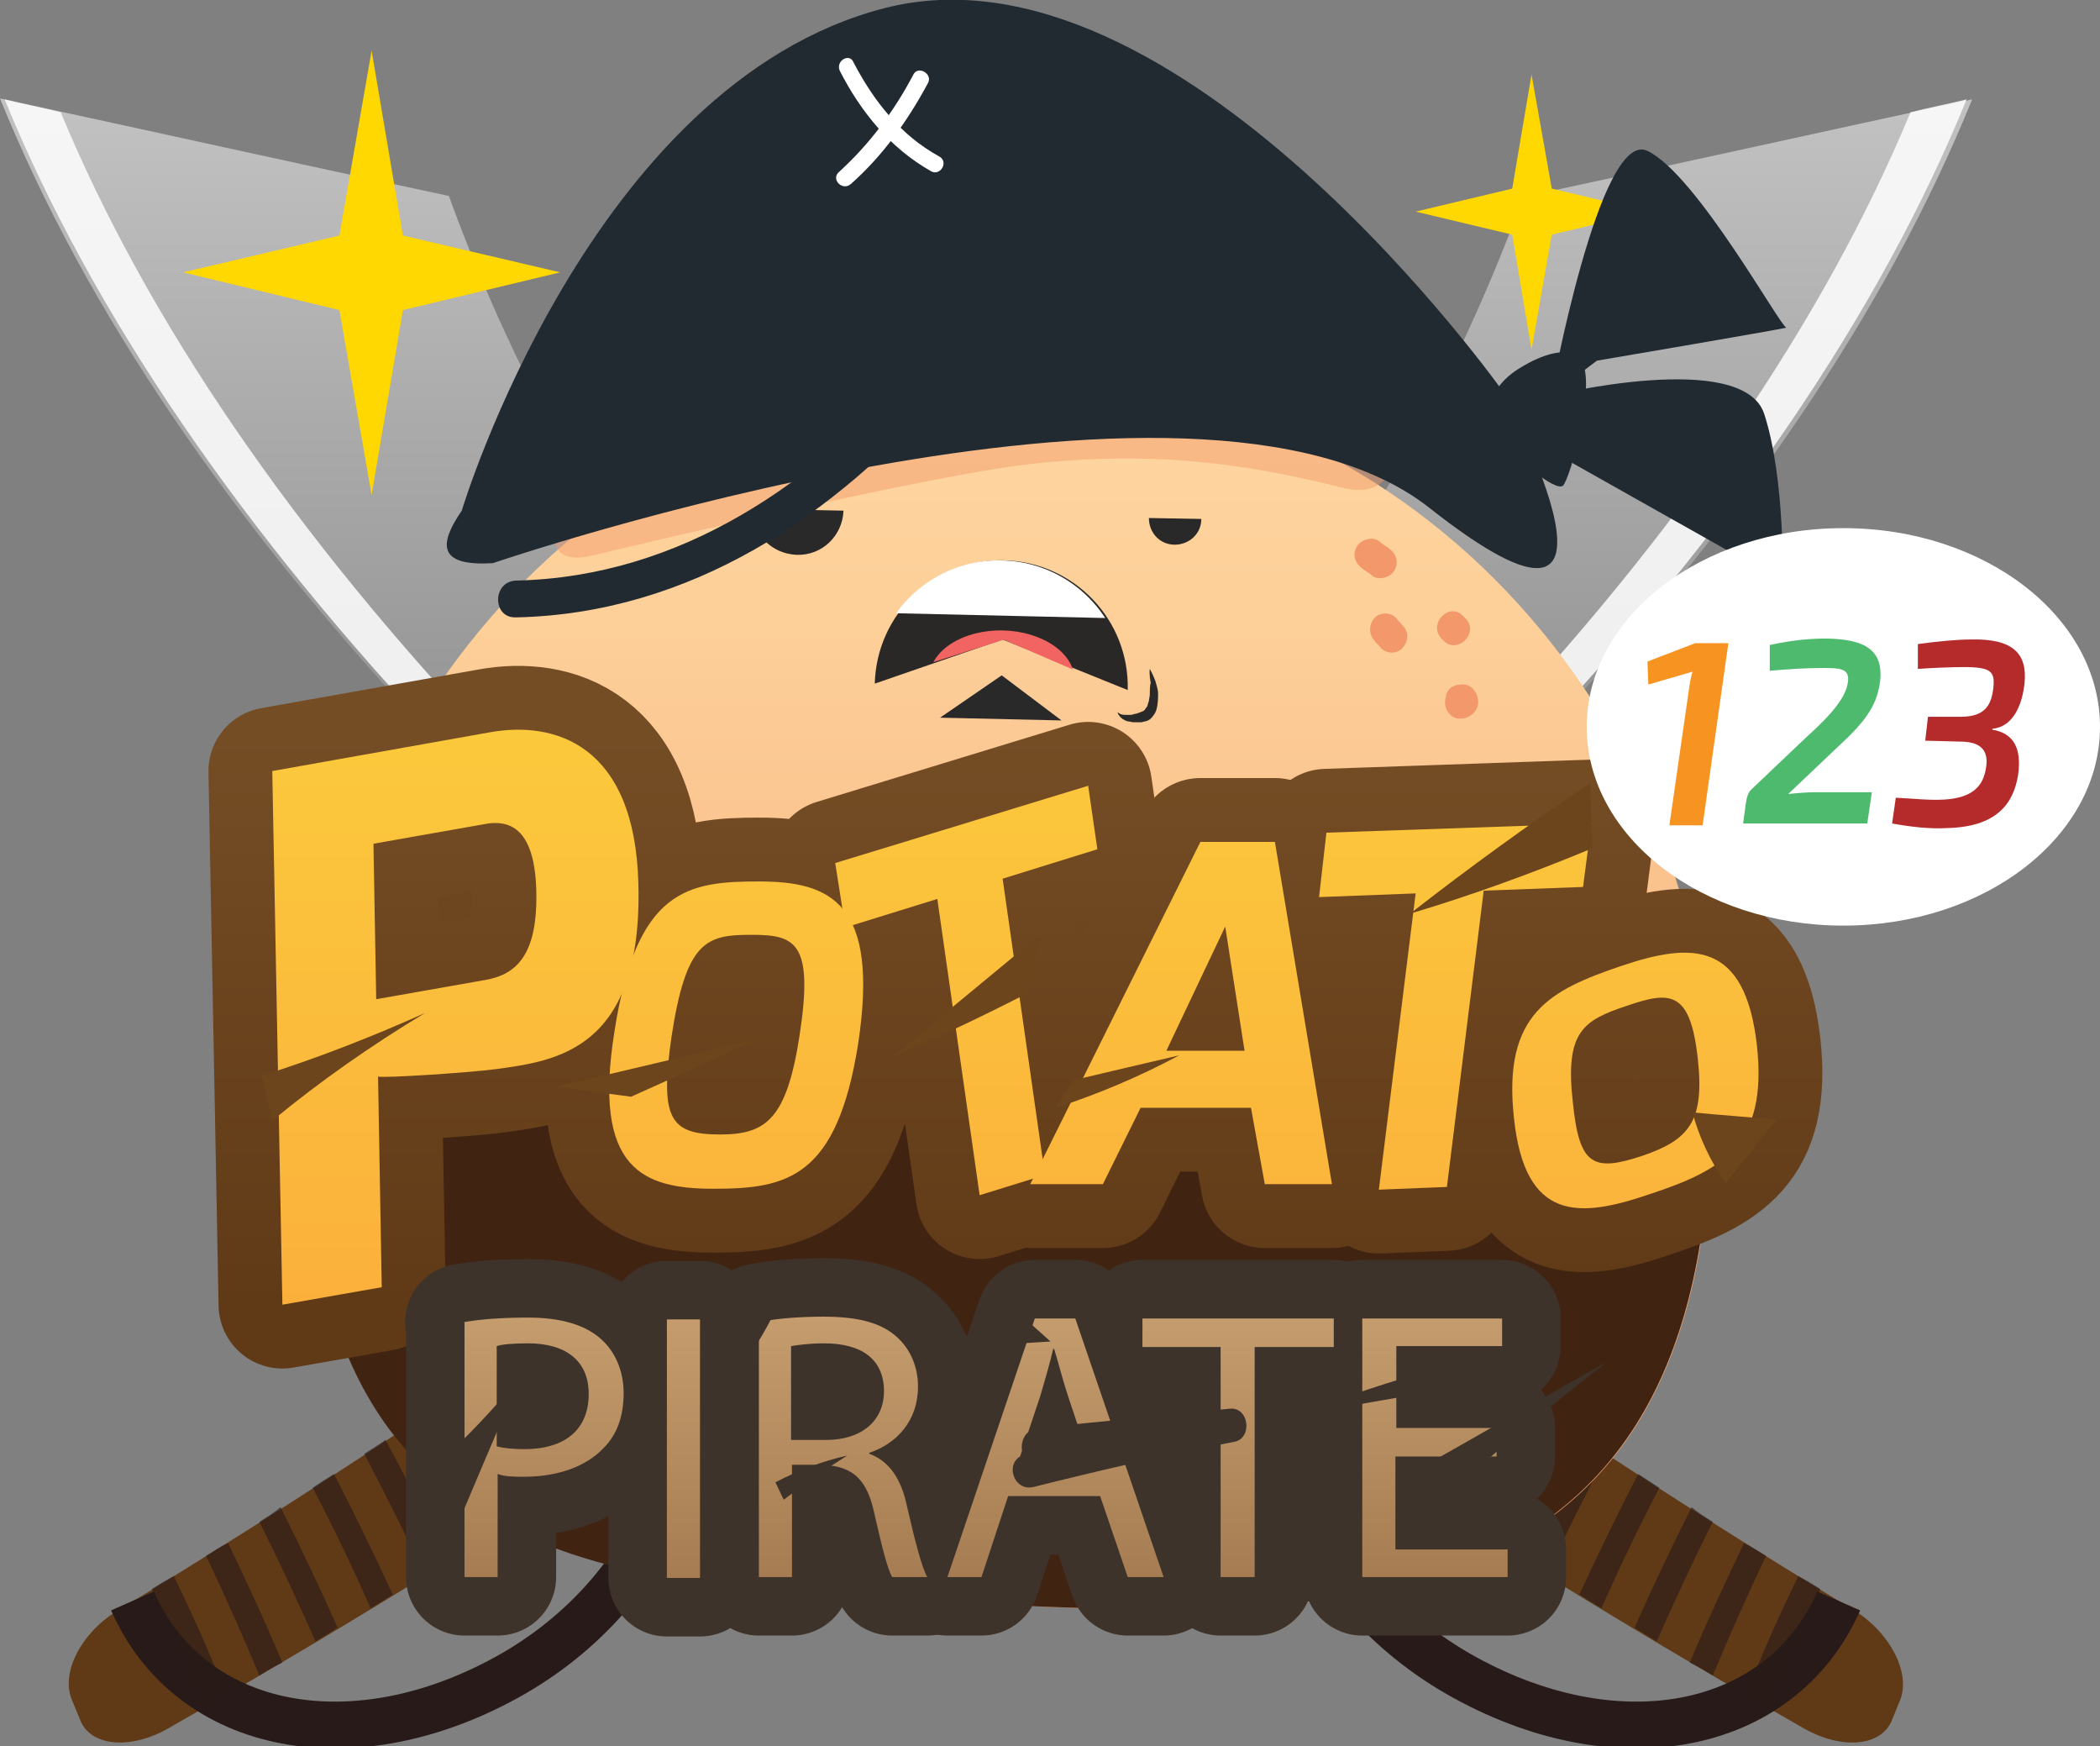 <?xml version="1.0" encoding="utf-8"?>
<!-- Generator: Adobe Illustrator 19.0.0, SVG Export Plug-In . SVG Version: 6.00 Build 0)  -->
<svg version="1.1" id="Layer_1" xmlns="http://www.w3.org/2000/svg" xmlns:xlink="http://www.w3.org/1999/xlink" x="0px" y="0px"
	 viewBox="0 0 228.3 189.8" enable-background="new 0 0 228.3 189.8" xml:space="preserve">
<rect x="0" y="0" width="228.3" height="189.8" fill="#808080" stroke="none"/>
<g id="XMLID_2117_">
	<g id="XMLID_2158_">
		<g id="XMLID_3561_">
			<g id="XMLID_3631_">
				<g id="XMLID_262_">
					<g id="XMLID_267_">
						<path id="XMLID_277_" fill="#603A17" d="M206.6,184.7c-0.3,0.7-0.6,1.5-0.9,2.2c-1.1,2.9-5.4,3.3-9.5,1
							c-21.4-12.2-41.6-24.8-60.5-37.7c-3.6-2.5-5.1-6.9-3.2-10c0.5-0.8,0.9-1.5,1.4-2.3c1.9-3.1,6.3-3.5,9.8-1.1
							c18.1,13,37.4,25.8,58,38.3C205.5,177.5,207.7,181.8,206.6,184.7z"/>
						<path id="XMLID_276_" fill="none" stroke="#281A18" stroke-width="5.08" stroke-miterlimit="10" d="M199.9,174
							c-6.3,14.3-24.3,17.7-41.4,7.9c-17-9.8-24.1-29.9-14.5-44.9"/>
						<path id="XMLID_275_" opacity="0.62" fill="#281A18" d="M158.1,146.8c-2.6,4.5-5,8.9-7.3,13.3c-0.8-0.5-1.5-1-2.3-1.5
							c2.3-4.4,4.8-8.9,7.4-13.4C156.6,145.8,157.3,146.3,158.1,146.8z"/>
						<path id="XMLID_274_" opacity="0.62" fill="#281A18" d="M163.5,150.6c-2.5,4.5-4.9,8.9-7.1,13.3c-0.8-0.5-1.5-1-2.3-1.5
							c2.2-4.4,4.6-8.8,7.2-13.3C162.1,149.6,162.8,150.1,163.5,150.6z"/>
						<path id="XMLID_273_" opacity="0.62" fill="#281A18" d="M169.1,154.3c-2.4,4.4-4.7,8.9-6.8,13.2c-0.8-0.5-1.6-1-2.3-1.5
							c2.2-4.4,4.5-8.8,6.9-13.3C167.6,153.3,168.3,153.8,169.1,154.3z"/>
						<path id="XMLID_272_" opacity="0.62" fill="#281A18" d="M174.7,158c-2.3,4.4-4.5,8.8-6.6,13.2c-0.8-0.5-1.6-1-2.4-1.5
							c2.1-4.4,4.3-8.8,6.7-13.2C173.2,157,174,157.5,174.7,158z"/>
						<path id="XMLID_271_" opacity="0.62" fill="#281A18" d="M180.4,161.7c-2.3,4.4-4.4,8.8-6.3,13.1c-0.8-0.5-1.6-1-2.4-1.5
							c2-4.3,4.1-8.7,6.4-13.1C178.9,160.7,179.6,161.2,180.4,161.7z"/>
						<path id="XMLID_270_" opacity="0.62" fill="#281A18" d="M186.2,165.4c-2.2,4.4-4.2,8.7-6.1,13c-0.8-0.5-1.6-1-2.4-1.5
							c1.9-4.3,4-8.7,6.2-13.1C184.6,164.4,185.4,164.9,186.2,165.4z"/>
						<path id="XMLID_269_" opacity="0.62" fill="#281A18" d="M192,169.1c-2.1,4.4-4,8.7-5.8,13c-0.8-0.5-1.6-1-2.5-1.4
							c1.8-4.3,3.8-8.6,5.9-13C190.4,168.1,191.2,168.6,192,169.1z"/>
						<path id="XMLID_268_" opacity="0.62" fill="#281A18" d="M197.9,172.7c-2,4.3-3.9,8.7-5.6,12.9c-0.8-0.5-1.7-1-2.5-1.4
							c1.7-4.3,3.6-8.6,5.7-12.9C196.3,171.7,197.1,172.2,197.9,172.7z"/>
					</g>
					<g id="XMLID_264_">
						<linearGradient id="XMLID_112_" gradientUnits="userSpaceOnUse" x1="71.983" y1="148.234" x2="71.983" y2="10.685">
							<stop  offset="0" style="stop-color:#676767"/>
							<stop  offset="1" style="stop-color:#C3C2C2"/>
						</linearGradient>
						<path id="XMLID_266_" fill="url(#XMLID_112_)" d="M144,137.1c-4.6,3.7-9,7.5-13.4,11.2C64,104.9,18.5,56.4,0,10.7
							c16.2,3.5,32.4,7.1,48.8,10.6C65.5,67.4,103.2,112.1,144,137.1z"/>
						<path id="XMLID_265_" opacity="0.85" fill="#FFFFFF" d="M136.5,148.4c-0.8,0.7-1.7,1.4-2.5,2.2C65.9,106.6,19.5,57.2,0.5,10.8
							c2,0.5,4.1,0.9,6.1,1.4C25.4,57.5,70.6,105.6,136.5,148.4z"/>
					</g>
					<path id="XMLID_263_" fill="#281A18" d="M157.2,131.3c-9.6,14.8-17.6,29.4-24,43.5c-5-3-9.9-6.1-14.8-9.2
						c7.1-14.3,15.8-29,26-43.9C148.6,125,152.8,128.2,157.2,131.3z"/>
				</g>
			</g>
			<g id="XMLID_3562_">
				<g id="XMLID_245_">
					<g id="XMLID_250_">
						<path id="XMLID_260_" fill="#603A17" d="M7.8,184.7c0.3,0.7,0.6,1.5,0.9,2.2c1.1,2.9,5.4,3.3,9.5,1
							c21.4-12.2,41.6-24.8,60.5-37.7c3.6-2.5,5.1-6.9,3.2-10c-0.5-0.8-0.9-1.5-1.4-2.3c-1.9-3.1-6.3-3.5-9.8-1.1
							c-18.1,13-37.4,25.8-58,38.3C8.8,177.5,6.6,181.8,7.8,184.7z"/>
						<path id="XMLID_259_" fill="none" stroke="#281A18" stroke-width="5.08" stroke-miterlimit="10" d="M14.4,174
							c6.3,14.3,24.3,17.7,41.4,7.9c17-9.8,24.1-29.9,14.5-44.9"/>
						<path id="XMLID_258_" opacity="0.62" fill="#281A18" d="M56.3,146.8c2.6,4.5,5,8.9,7.3,13.3c0.8-0.5,1.5-1,2.3-1.5
							c-2.3-4.4-4.8-8.9-7.4-13.4C57.8,145.8,57,146.3,56.3,146.8z"/>
						<path id="XMLID_257_" opacity="0.62" fill="#281A18" d="M50.8,150.6c2.5,4.5,4.9,8.9,7.1,13.3c0.8-0.5,1.5-1,2.3-1.5
							c-2.2-4.4-4.6-8.8-7.2-13.3C52.3,149.6,51.6,150.1,50.8,150.6z"/>
						<path id="XMLID_256_" opacity="0.62" fill="#281A18" d="M45.3,154.3c2.4,4.4,4.7,8.9,6.8,13.2c0.8-0.5,1.6-1,2.3-1.5
							c-2.2-4.4-4.5-8.8-6.9-13.3C46.8,153.3,46,153.8,45.3,154.3z"/>
						<path id="XMLID_255_" opacity="0.62" fill="#281A18" d="M39.6,158c2.3,4.4,4.5,8.8,6.6,13.2c0.8-0.5,1.6-1,2.4-1.5
							c-2.1-4.4-4.3-8.8-6.7-13.2C41.2,157,40.4,157.5,39.6,158z"/>
						<path id="XMLID_254_" opacity="0.62" fill="#281A18" d="M34,161.7c2.3,4.4,4.4,8.8,6.3,13.1c0.8-0.5,1.6-1,2.4-1.5
							c-2-4.3-4.1-8.7-6.4-13.1C35.5,160.7,34.7,161.2,34,161.7z"/>
						<path id="XMLID_253_" opacity="0.62" fill="#281A18" d="M28.2,165.4c2.2,4.4,4.2,8.7,6.1,13c0.8-0.5,1.6-1,2.4-1.5
							c-1.9-4.3-4-8.7-6.2-13.1C29.8,164.4,29,164.9,28.2,165.4z"/>
						<path id="XMLID_252_" opacity="0.62" fill="#281A18" d="M22.4,169.1c2.1,4.4,4,8.7,5.8,13c0.8-0.5,1.6-1,2.5-1.4
							c-1.8-4.3-3.8-8.6-5.9-13C23.9,168.1,23.2,168.6,22.4,169.1z"/>
						<path id="XMLID_251_" opacity="0.62" fill="#281A18" d="M16.5,172.7c2,4.3,3.9,8.7,5.6,12.9c0.8-0.5,1.7-1,2.5-1.4
							c-1.7-4.3-3.6-8.6-5.7-12.9C18.1,171.7,17.3,172.2,16.5,172.7z"/>
					</g>
					<g id="XMLID_247_">
						<linearGradient id="XMLID_113_" gradientUnits="userSpaceOnUse" x1="142.376" y1="148.234" x2="142.376" y2="10.685">
							<stop  offset="0" style="stop-color:#676767"/>
							<stop  offset="1" style="stop-color:#C3C2C2"/>
						</linearGradient>
						<path id="XMLID_249_" fill="url(#XMLID_113_)" d="M70.4,137.1c4.6,3.7,9,7.5,13.4,11.2c66.6-43.3,112.1-91.8,130.6-137.5
							c-16.2,3.5-32.4,7.1-48.8,10.6C148.9,67.4,111.2,112.1,70.4,137.1z"/>
						<path id="XMLID_248_" opacity="0.85" fill="#FFFFFF" d="M77.9,148.4c0.8,0.7,1.7,1.4,2.5,2.2c68.1-44,114.5-93.4,133.4-139.8
							c-2,0.5-4.1,0.9-6.1,1.4C188.9,57.5,143.7,105.6,77.9,148.4z"/>
					</g>
					<path id="XMLID_246_" fill="#281A18" d="M57.2,131.3c9.6,14.8,17.6,29.4,24,43.5c5-3,9.9-6.1,14.8-9.2
						c-7.1-14.3-15.8-29-26-43.9C65.8,125,61.5,128.2,57.2,131.3z"/>
				</g>
			</g>
		</g>
		<g id="XMLID_3534_">
			<polygon id="XMLID_3560_" fill="#FED800" points="40.4,5.5 43.8,25.6 60.9,29.6 43.8,33.7 40.4,53.8 36.9,33.7 19.9,29.6 
				36.9,25.6 			"/>
			<polygon id="XMLID_3555_" fill="#FED800" points="166.5,8.1 168.7,20.5 179.2,23 168.7,25.5 166.5,38 164.4,25.5 153.9,23 
				164.4,20.5 			"/>
		</g>
		<g id="XMLID_3184_">
			<linearGradient id="XMLID_114_" gradientUnits="userSpaceOnUse" x1="109.704" y1="174.902" x2="109.704" y2="40.875">
				<stop  offset="0" style="stop-color:#F2986B"/>
				<stop  offset="3.732866e-002" style="stop-color:#F29B6D"/>
				<stop  offset="0.461" style="stop-color:#F8BB87"/>
				<stop  offset="0.797" style="stop-color:#FDCF99"/>
				<stop  offset="1" style="stop-color:#FFD6A0"/>
			</linearGradient>
			<path id="XMLID_3533_" fill="url(#XMLID_114_)" d="M33.5,119c1-44.1,36-79.1,78.1-78.1c42.1,1,75.4,37.5,74.4,81.6
				c-1.3,55.1-41.3,53.6-80,51.8C68.5,172.5,32.2,172.3,33.5,119z"/>
			<g id="XMLID_3526_">
				<g id="XMLID_99_">
					<path id="XMLID_103_" fill="#F2986B" d="M148.1,61.8c0.4,0.3,0.8,0.5,1.1,0.8c0.7,0.5,1.9,0.2,2.4-0.6c0.5-0.9,0.2-1.8-0.6-2.4
						c-0.4-0.3-0.8-0.5-1.1-0.8c-0.7-0.5-1.9-0.2-2.4,0.6C147,60.3,147.3,61.2,148.1,61.8L148.1,61.8z"/>
				</g>
			</g>
			<g id="XMLID_3519_">
				<g id="XMLID_93_">
					<path id="XMLID_97_" fill="#F2986B" d="M156.7,69.4c0.1,0.1,0.2,0.2,0.2,0.2c1.5,1.6,4-0.8,2.4-2.4c-0.1-0.1-0.2-0.2-0.2-0.2
						C157.6,65.3,155.2,67.8,156.7,69.4c0.1,0.1,0.2,0.2,0.2,0.2c1.5,1.6,4-0.8,2.4-2.4c-0.1-0.1-0.2-0.2-0.2-0.2
						C157.6,65.3,155.2,67.8,156.7,69.4L156.7,69.4z"/>
				</g>
			</g>
			<g id="XMLID_3283_">
				<g id="XMLID_68_">
					<path id="XMLID_91_" fill="#F2986B" d="M149.4,69.6c0.2,0.3,0.5,0.5,0.7,0.8c0.6,0.7,1.8,0.7,2.4,0c0.6-0.7,0.7-1.7,0-2.4
						c-0.2-0.3-0.5-0.5-0.7-0.8c-0.6-0.7-1.8-0.7-2.4,0C148.8,67.9,148.8,68.9,149.4,69.6L149.4,69.6z"/>
				</g>
			</g>
			<g id="XMLID_3237_">
				<g id="XMLID_62_">
					<path id="XMLID_66_" fill="#F2986B" d="M158.4,77.9C158.5,77.9,158.5,77.9,158.4,77.9c-0.2-0.1-0.4-0.3-0.7-0.4c0,0,0,0,0,0
						c-0.1-0.3-0.3-0.5-0.4-0.8c0-0.2,0-0.5,0-0.7c0.1-0.3,0.3-0.5,0.4-0.8c0,0,0,0,0,0c0.4-0.2,0.8-0.3,1.2-0.5c0,0,0,0-0.1,0
						c-0.9,0-1.8,0.8-1.7,1.7c0,0.9,0.8,1.8,1.7,1.7c1,0,1.9-0.8,1.9-1.8c0-0.8-0.5-1.7-1.4-1.9c-0.9-0.1-1.9,0.2-2.1,1.2
						C157.1,76.6,157.5,77.8,158.4,77.9L158.4,77.9z"/>
				</g>
			</g>
			<g id="XMLID_3185_">
				<path id="XMLID_3236_" fill="#292929" d="M91.7,55.5c-0.1,2.7-2.3,4.9-5.1,4.8c-2.7-0.1-4.9-2.3-4.9-5L91.7,55.5z"/>
				<path id="XMLID_3235_" fill="#292929" d="M130.6,56.4c0,1.6-1.3,2.8-2.9,2.8c-1.6,0-2.8-1.3-2.8-2.9L130.6,56.4z"/>
				<g id="XMLID_3217_">
					<defs>
						<path id="XMLID_3218_" d="M95.1,74.3c0.2-7.6,6.5-13.6,14.1-13.4c7.6,0.2,13.6,6.5,13.4,14.1L109,69.5L95.1,74.3z"/>
					</defs>
					<use xlink:href="#XMLID_3218_"  overflow="visible" fill="#292826"/>
					<clipPath id="XMLID_115_">
						<use xlink:href="#XMLID_3218_"  overflow="visible"/>
					</clipPath>
					
						<rect id="XMLID_3220_" x="94.8" y="58.7" transform="matrix(1 2.282300e-002 -2.282300e-002 1 1.463 -2.474)" clip-path="url(#XMLID_115_)" fill="#FFFFFF" width="28.7" height="8.2"/>
					
						<ellipse id="XMLID_3219_" transform="matrix(1 2.282300e-002 -2.282300e-002 1 1.713 -2.466)" clip-path="url(#XMLID_115_)" fill="#F16462" cx="108.9" cy="73.8" rx="7.9" ry="5.3"/>
				</g>
				<path id="XMLID_3215_" fill="#292929" d="M102.2,78l6.7-4.6l6.5,4.9L102.2,78z"/>
				<g id="XMLID_3186_">
					<path id="XMLID_51_" fill="#292929" d="M125,72.7c0,0,0.3,0.5,0.6,1.3c0.1,0.4,0.3,0.9,0.3,1.4c0,0.5,0,1.1-0.2,1.8
						c-0.1,0.3-0.3,0.6-0.6,0.9c-0.3,0.3-0.7,0.3-1,0.4c-0.2,0-0.5,0-0.8,0c-0.3,0-0.5-0.1-0.7-0.1c-0.4-0.1-0.8-0.4-0.9-0.6
						c-0.2-0.2-0.2-0.4-0.2-0.4s0.1,0.1,0.3,0.2c0.2,0.1,0.5,0.1,0.9,0.1c0.2,0,0.4,0,0.6-0.1c0.2,0,0.4-0.1,0.7-0.2
						c0.2-0.1,0.3-0.1,0.4-0.2c0.1-0.1,0.2-0.3,0.3-0.4c0.1-0.2,0.1-0.4,0.2-0.6c0-0.2,0.1-0.5,0.1-0.7c0-0.5,0-0.9,0.1-1.3
						C124.9,73.2,125,72.7,125,72.7z"/>
				</g>
			</g>
		</g>
		<path id="XMLID_3182_" opacity="0.46" fill="#F2986B" d="M60.6,56.3c0,0-2,5.4,3.7,4.1c5.8-1.4,37.5-8.9,48-10
			c13.9-1.5,24,0.2,33.6,2.6c9.5,2.4,5.5-13.1,0-14.6s-67.1-1.5-67.1-1.5L60.6,56.3z"/>
		<g id="XMLID_3175_">
			<g id="XMLID_54_">
				<path id="XMLID_58_" fill="#212A31" d="M100,39.4c-11.3,13.1-26,23.3-43.9,23.7c-2.6,0.1-2.6,4.1,0,4
					c18.9-0.4,34.7-11,46.7-24.9C104.5,40.3,101.7,37.5,100,39.4L100,39.4z"/>
			</g>
		</g>
		<path id="XMLID_3174_" fill="#412312" d="M185.8,126c-2.9,51.5-42,50-79.9,48.3c-35.9-1.7-70.8-1.9-72.4-49.1
			c19-8.8,45.7-14.2,75.3-14.2C139.3,111,166.7,116.8,185.8,126z"/>
		<g id="XMLID_2800_">
			<g id="XMLID_3170_">
				<circle id="XMLID_3173_" fill="#6D451E" cx="49.9" cy="97.6" r="6.1"/>
				<circle id="XMLID_3172_" fill="#6D451E" cx="118.3" cy="102.1" r="6.1"/>
				<circle id="XMLID_3171_" fill="#6D451E" cx="178.8" cy="117.5" r="6.1"/>
			</g>
			<g id="XMLID_2820_">
				<g id="XMLID_2821_">
					<g id="XMLID_167_">
						<linearGradient id="XMLID_116_" gradientUnits="userSpaceOnUse" x1="29.562" y1="110.519" x2="69.367" y2="110.519">
							<stop  offset="0" style="stop-color:#676767"/>
							<stop  offset="1" style="stop-color:#C3C2C2"/>
						</linearGradient>
						<path id="XMLID_181_" fill="url(#XMLID_116_)" d="M29.6,83.8l23.6-4.2c7.1-1.3,15.8,1.3,16.2,16.4c0.5,18.2-9,19.3-15.5,20.2
							c-3.1,0.4-12.4,1-12.8,0.8l0.4,22.9l-10.8,1.9L29.6,83.8z M52.8,106.5c3.4-0.6,5.7-2.8,5.5-9.8c-0.2-6.8-3-7.7-5.8-7.1
							l-11.9,2.1l0.3,16.9L52.8,106.5z"/>
						<path id="XMLID_178_" fill="#AD8B66" d="M82.5,95.8c7.8,0,13.1,2.3,10.8,17.6c-2.3,14.6-7.7,15.8-15.7,15.8
							c-7.7,0-13.2-2.1-10.8-17.1C69.2,96.6,74.8,95.8,82.5,95.8z M78.3,123.3c5,0,7.2-1.7,8.6-10.6c1.6-10.3-0.4-11.1-5.2-11.1
							c-4.9,0-7.1,0.6-8.7,11.1C71.7,121.7,72.9,123.3,78.3,123.3z"/>
						<path id="XMLID_176_" fill="#AD8B66" d="M90.8,93.8l27.5-8.4l1,6.9l-10.3,3.2l4.6,32.2l-7.1,2.2l-4.6-32.2l-10,3.1L90.8,93.8z
							"/>
						<path id="XMLID_173_" fill="#AD8B66" d="M130.5,91.5h8.1l6.2,37.2h-7.3l-1.5-8.3H124l-4.1,8.3H112L130.5,91.5z M135.3,114.2
							l-2.1-13.5l-6.4,13.5H135.3z"/>
						<path id="XMLID_171_" fill="#AD8B66" d="M144.2,90.5l28.8-1l-0.9,6.9l-10.8,0.4l-4,32.2l-7.4,0.3l4-32.2l-10.5,0.4L144.2,90.5
							z"/>
						<path id="XMLID_168_" fill="#AD8B66" d="M176.2,105c7.7-2.6,13.5-2.8,14.8,8.6c1.2,10.9-3.8,13.6-11.7,16.2
							c-7.6,2.6-13.5,3-14.7-8.2C163.3,110.1,168.6,107.6,176.2,105z M178.6,125.6c4.9-1.7,6.7-3.6,6-10.3c-0.8-7.7-3-7.6-7.7-6
							c-4.8,1.6-6.8,2.8-5.9,10.6C171.7,126.7,173.2,127.4,178.6,125.6z"/>
					</g>
					<g id="XMLID_150_">
						<linearGradient id="XMLID_117_" gradientUnits="userSpaceOnUse" x1="110.353" y1="141.748" x2="110.353" y2="79.289">
							<stop  offset="0" style="stop-color:#603A17"/>
							<stop  offset="1" style="stop-color:#754D25"/>
						</linearGradient>
						<path id="XMLID_164_" fill="none" stroke="url(#XMLID_117_)" stroke-width="13.876" stroke-linejoin="round" d="M29.6,83.8
							l23.6-4.2c7.1-1.3,15.8,1.3,16.2,16.4c0.5,18.2-9,19.3-15.5,20.2c-3.1,0.4-12.4,1-12.8,0.8l0.4,22.9l-10.8,1.9L29.6,83.8z
							 M52.8,106.5c3.4-0.6,5.7-2.8,5.5-9.8c-0.2-6.8-3-7.7-5.8-7.1l-11.9,2.1l0.3,16.9L52.8,106.5z"/>
						<linearGradient id="XMLID_118_" gradientUnits="userSpaceOnUse" x1="110.353" y1="141.748" x2="110.353" y2="79.289">
							<stop  offset="0" style="stop-color:#603A17"/>
							<stop  offset="1" style="stop-color:#754D25"/>
						</linearGradient>
						<path id="XMLID_161_" fill="none" stroke="url(#XMLID_118_)" stroke-width="13.876" stroke-linejoin="round" d="M82.5,95.8
							c7.8,0,13.1,2.3,10.8,17.6c-2.3,14.6-7.7,15.8-15.7,15.8c-7.7,0-13.2-2.1-10.8-17.1C69.2,96.6,74.8,95.8,82.5,95.8z
							 M78.3,123.3c5,0,7.2-1.7,8.6-10.6c1.6-10.3-0.4-11.1-5.2-11.1c-4.9,0-7.1,0.6-8.7,11.1C71.7,121.7,72.9,123.3,78.3,123.3z"/>
						<linearGradient id="XMLID_119_" gradientUnits="userSpaceOnUse" x1="110.353" y1="141.748" x2="110.353" y2="79.289">
							<stop  offset="0" style="stop-color:#603A17"/>
							<stop  offset="1" style="stop-color:#754D25"/>
						</linearGradient>
						<path id="XMLID_159_" fill="none" stroke="url(#XMLID_119_)" stroke-width="13.876" stroke-linejoin="round" d="M90.8,93.8
							l27.5-8.4l1,6.9l-10.3,3.2l4.6,32.2l-7.1,2.2l-4.6-32.2l-10,3.1L90.8,93.8z"/>
						<linearGradient id="XMLID_120_" gradientUnits="userSpaceOnUse" x1="110.353" y1="141.748" x2="110.353" y2="79.289">
							<stop  offset="0" style="stop-color:#603A17"/>
							<stop  offset="1" style="stop-color:#754D25"/>
						</linearGradient>
						<path id="XMLID_156_" fill="none" stroke="url(#XMLID_120_)" stroke-width="13.876" stroke-linejoin="round" d="M130.5,91.5
							h8.1l6.2,37.2h-7.3l-1.5-8.3H124l-4.1,8.3H112L130.5,91.5z M135.3,114.2l-2.1-13.5l-6.4,13.5H135.3z"/>
						<linearGradient id="XMLID_121_" gradientUnits="userSpaceOnUse" x1="110.353" y1="141.748" x2="110.353" y2="79.289">
							<stop  offset="0" style="stop-color:#603A17"/>
							<stop  offset="1" style="stop-color:#754D25"/>
						</linearGradient>
						<path id="XMLID_154_" fill="none" stroke="url(#XMLID_121_)" stroke-width="13.876" stroke-linejoin="round" d="M144.2,90.5
							l28.8-1l-0.9,6.9l-10.8,0.4l-4,32.2l-7.4,0.3l4-32.2l-10.5,0.4L144.2,90.5z"/>
						<linearGradient id="XMLID_122_" gradientUnits="userSpaceOnUse" x1="110.353" y1="141.748" x2="110.353" y2="79.289">
							<stop  offset="0" style="stop-color:#603A17"/>
							<stop  offset="1" style="stop-color:#754D25"/>
						</linearGradient>
						<path id="XMLID_151_" fill="none" stroke="url(#XMLID_122_)" stroke-width="13.876" stroke-linejoin="round" d="M176.2,105
							c7.7-2.6,13.5-2.8,14.8,8.6c1.2,10.9-3.8,13.6-11.7,16.2c-7.6,2.6-13.5,3-14.7-8.2C163.3,110.1,168.6,107.6,176.2,105z
							 M178.6,125.6c4.9-1.7,6.7-3.6,6-10.3c-0.8-7.7-3-7.6-7.7-6c-4.8,1.6-6.8,2.8-5.9,10.6C171.7,126.7,173.2,127.4,178.6,125.6z"
							/>
					</g>
					<g id="XMLID_133_">
						<linearGradient id="XMLID_123_" gradientUnits="userSpaceOnUse" x1="110.353" y1="141.748" x2="110.353" y2="79.289">
							<stop  offset="0" style="stop-color:#FBB03C"/>
							<stop  offset="1" style="stop-color:#FBC93C"/>
						</linearGradient>
						<path id="XMLID_147_" fill="url(#XMLID_123_)" d="M29.6,83.8l23.6-4.2c7.1-1.3,15.8,1.3,16.2,16.4c0.5,18.2-9,19.3-15.5,20.2
							c-3.1,0.4-12.4,1-12.8,0.8l0.4,22.9l-10.8,1.9L29.6,83.8z M52.8,106.5c3.4-0.6,5.7-2.8,5.5-9.8c-0.2-6.8-3-7.7-5.8-7.1
							l-11.9,2.1l0.3,16.9L52.8,106.5z"/>
						<linearGradient id="XMLID_124_" gradientUnits="userSpaceOnUse" x1="110.353" y1="141.748" x2="110.353" y2="79.289">
							<stop  offset="0" style="stop-color:#FBB03C"/>
							<stop  offset="1" style="stop-color:#FBC93C"/>
						</linearGradient>
						<path id="XMLID_144_" fill="url(#XMLID_124_)" d="M82.5,95.8c7.8,0,13.1,2.3,10.8,17.6c-2.3,14.6-7.7,15.8-15.7,15.8
							c-7.7,0-13.2-2.1-10.8-17.1C69.2,96.6,74.8,95.8,82.5,95.8z M78.3,123.3c5,0,7.2-1.7,8.6-10.6c1.6-10.3-0.4-11.1-5.2-11.1
							c-4.9,0-7.1,0.6-8.7,11.1C71.7,121.7,72.9,123.3,78.3,123.3z"/>
						<linearGradient id="XMLID_125_" gradientUnits="userSpaceOnUse" x1="110.353" y1="141.748" x2="110.353" y2="79.289">
							<stop  offset="0" style="stop-color:#FBB03C"/>
							<stop  offset="1" style="stop-color:#FBC93C"/>
						</linearGradient>
						<path id="XMLID_142_" fill="url(#XMLID_125_)" d="M90.8,93.8l27.5-8.4l1,6.9l-10.3,3.2l4.6,32.2l-7.1,2.2l-4.6-32.2l-10,3.1
							L90.8,93.8z"/>
						<linearGradient id="XMLID_126_" gradientUnits="userSpaceOnUse" x1="110.353" y1="141.748" x2="110.353" y2="79.289">
							<stop  offset="0" style="stop-color:#FBB03C"/>
							<stop  offset="1" style="stop-color:#FBC93C"/>
						</linearGradient>
						<path id="XMLID_139_" fill="url(#XMLID_126_)" d="M130.5,91.5h8.1l6.2,37.2h-7.3l-1.5-8.3H124l-4.1,8.3H112L130.5,91.5z
							 M135.3,114.2l-2.1-13.5l-6.4,13.5H135.3z"/>
						<linearGradient id="XMLID_127_" gradientUnits="userSpaceOnUse" x1="110.353" y1="141.748" x2="110.353" y2="79.289">
							<stop  offset="0" style="stop-color:#FBB03C"/>
							<stop  offset="1" style="stop-color:#FBC93C"/>
						</linearGradient>
						<path id="XMLID_137_" fill="url(#XMLID_127_)" d="M144.2,90.5l28.8-1l-0.9,6.9l-10.8,0.4l-4,32.2l-7.4,0.3l4-32.2l-10.5,0.4
							L144.2,90.5z"/>
						<linearGradient id="XMLID_128_" gradientUnits="userSpaceOnUse" x1="110.353" y1="141.748" x2="110.353" y2="79.289">
							<stop  offset="0" style="stop-color:#FBB03C"/>
							<stop  offset="1" style="stop-color:#FBC93C"/>
						</linearGradient>
						<path id="XMLID_134_" fill="url(#XMLID_128_)" d="M176.2,105c7.7-2.6,13.5-2.8,14.8,8.6c1.2,10.9-3.8,13.6-11.7,16.2
							c-7.6,2.6-13.5,3-14.7-8.2C163.3,110.1,168.6,107.6,176.2,105z M178.6,125.6c4.9-1.7,6.7-3.6,6-10.3c-0.8-7.7-3-7.6-7.7-6
							c-4.8,1.6-6.8,2.8-5.9,10.6C171.7,126.7,173.2,127.4,178.6,125.6z"/>
					</g>
				</g>
			</g>
			<g id="XMLID_2801_">
				<g id="XMLID_2817_">
					<path id="XMLID_49_" fill="#6D451C" d="M60.5,118.1c7.2-1.7,14.4-3.4,21.6-5.1c-4.5,2.1-9,4.2-13.5,6.2"/>
				</g>
				<g id="XMLID_2814_">
					<path id="XMLID_47_" fill="#6D451C" d="M113.4,101.3c-5.4,4.5-10.9,9-16.3,13.5c4.8-2,9.6-4.3,14.3-6.7"/>
				</g>
				<g id="XMLID_2811_">
					<path id="XMLID_45_" fill="#6D451C" d="M116.7,117.4c3.8-0.9,7.6-1.8,11.5-2.7c-4.3,2.3-8.8,4.2-13.4,5.7"/>
				</g>
				<g id="XMLID_2808_">
					<path id="XMLID_43_" fill="#6D451C" d="M172.9,85.1c-6.7,4.5-13.2,9.2-19.6,14.2c6.7-2,13.3-4.4,19.8-7.1"/>
				</g>
				<g id="XMLID_2805_">
					<path id="XMLID_41_" fill="#6D451C" d="M28.5,116.9c6-1.9,11.9-4.2,17.7-6.8c-5.8,3.5-11.4,7.4-16.6,11.7"/>
				</g>
				<g id="XMLID_2802_">
					<path id="XMLID_39_" fill="#6D451C" d="M193.1,121.7c-3-0.3-6-0.5-9.1-0.8c0.7,2.7,2,5.4,3.6,7.7"/>
				</g>
			</g>
		</g>
		<g id="XMLID_2665_">
			<g id="XMLID_77_">
				<g id="XMLID_296_">
					<path id="XMLID_309_" fill="#AD8B66" d="M50.4,143.7c1.7-0.3,4-0.5,7-0.5c3.6,0,6.2,0.8,7.9,2.3c1.5,1.3,2.5,3.4,2.5,5.9
						c0,2.5-0.7,4.5-2.2,6c-1.9,2-5,3.1-8.6,3.1c-1.1,0-2.1,0-2.9-0.3v11.2h-3.6V143.7z M54,157.2c0.8,0.2,1.8,0.3,3,0.3
						c4.4,0,7-2.1,7-6c0-3.7-2.6-5.5-6.6-5.5c-1.6,0-2.8,0.1-3.4,0.3V157.2z"/>
					<path id="XMLID_307_" fill="#AD8B66" d="M76.1,143.4v28.1h-3.6v-28.1H76.1z"/>
					<path id="XMLID_304_" fill="#AD8B66" d="M82.5,143.7c1.8-0.4,4.5-0.6,7-0.6c3.9,0,6.4,0.7,8.1,2.3c1.4,1.3,2.2,3.2,2.2,5.3
						c0,3.7-2.3,6.2-5.3,7.2v0.1c2.2,0.8,3.5,2.8,4.1,5.7c0.9,3.9,1.6,6.6,2.2,7.7H97c-0.5-0.8-1.1-3.2-1.9-6.7
						c-0.8-3.9-2.3-5.3-5.6-5.5h-3.4v12.2h-3.6V143.7z M86.1,156.5h3.7c3.9,0,6.3-2.1,6.3-5.3c0-3.6-2.6-5.2-6.5-5.2
						c-1.7,0-3,0.2-3.6,0.3V156.5z"/>
					<path id="XMLID_301_" fill="#AD8B66" d="M109.6,162.6l-2.9,8.8H103l9.5-28.1h4.4l9.6,28.1h-3.9l-3-8.8H109.6z M118.8,159.8
						l-2.7-8.1c-0.6-1.8-1-3.5-1.5-5.1h-0.1c-0.4,1.7-0.9,3.4-1.4,5.1l-2.7,8.1H118.8z"/>
					<path id="XMLID_299_" fill="#AD8B66" d="M132.7,146.4h-8.5v-3.1H145v3.1h-8.6v25h-3.7V146.4z"/>
					<path id="XMLID_297_" fill="#AD8B66" d="M162.6,158.3h-10.9v10.1h12.2v3h-15.8v-28.1h15.2v3h-11.5v8.9h10.9V158.3z"/>
				</g>
				<g id="XMLID_280_">
					<path id="XMLID_293_" fill="none" stroke="#3D332A" stroke-width="12.719" stroke-linejoin="round" d="M50.4,143.7
						c1.7-0.3,4-0.5,7-0.5c3.6,0,6.2,0.8,7.9,2.3c1.5,1.3,2.5,3.4,2.5,5.9c0,2.5-0.7,4.5-2.2,6c-1.9,2-5,3.1-8.6,3.1
						c-1.1,0-2.1,0-2.9-0.3v11.2h-3.6V143.7z M54,157.2c0.8,0.2,1.8,0.3,3,0.3c4.4,0,7-2.1,7-6c0-3.7-2.6-5.5-6.6-5.5
						c-1.6,0-2.8,0.1-3.4,0.3V157.2z"/>
					<path id="XMLID_291_" fill="none" stroke="#3D332A" stroke-width="12.719" stroke-linejoin="round" d="M76.1,143.4v28.1h-3.6
						v-28.1H76.1z"/>
					<path id="XMLID_288_" fill="none" stroke="#3D332A" stroke-width="12.719" stroke-linejoin="round" d="M82.5,143.7
						c1.8-0.4,4.5-0.6,7-0.6c3.9,0,6.4,0.7,8.1,2.3c1.4,1.3,2.2,3.2,2.2,5.3c0,3.7-2.3,6.2-5.3,7.2v0.1c2.2,0.8,3.5,2.8,4.1,5.7
						c0.9,3.9,1.6,6.6,2.2,7.7H97c-0.5-0.8-1.1-3.2-1.9-6.7c-0.8-3.9-2.3-5.3-5.6-5.5h-3.4v12.2h-3.6V143.7z M86.1,156.5h3.7
						c3.9,0,6.3-2.1,6.3-5.3c0-3.6-2.6-5.2-6.5-5.2c-1.7,0-3,0.2-3.6,0.3V156.5z"/>
					<path id="XMLID_285_" fill="none" stroke="#3D332A" stroke-width="12.719" stroke-linejoin="round" d="M109.6,162.6l-2.9,8.8
						H103l9.5-28.1h4.4l9.6,28.1h-3.9l-3-8.8H109.6z M118.8,159.8l-2.7-8.1c-0.6-1.8-1-3.5-1.5-5.1h-0.1c-0.4,1.7-0.9,3.4-1.4,5.1
						l-2.7,8.1H118.8z"/>
					<path id="XMLID_283_" fill="none" stroke="#3D332A" stroke-width="12.719" stroke-linejoin="round" d="M132.7,146.4h-8.5v-3.1
						H145v3.1h-8.6v25h-3.7V146.4z"/>
					<path id="XMLID_281_" fill="none" stroke="#3D332A" stroke-width="12.719" stroke-linejoin="round" d="M162.6,158.3h-10.9
						v10.1h12.2v3h-15.8v-28.1h15.2v3h-11.5v8.9h10.9V158.3z"/>
				</g>
				<g id="XMLID_232_">
					<linearGradient id="XMLID_129_" gradientUnits="userSpaceOnUse" x1="107.115" y1="171.433" x2="107.115" y2="143.148">
						<stop  offset="0" style="stop-color:#A67D52"/>
						<stop  offset="1" style="stop-color:#C59C6D"/>
					</linearGradient>
					<path id="XMLID_261_" fill="url(#XMLID_129_)" d="M50.4,143.7c1.7-0.3,4-0.5,7-0.5c3.6,0,6.2,0.8,7.9,2.3
						c1.5,1.3,2.5,3.4,2.5,5.9c0,2.5-0.7,4.5-2.2,6c-1.9,2-5,3.1-8.6,3.1c-1.1,0-2.1,0-2.9-0.3v11.2h-3.6V143.7z M54,157.2
						c0.8,0.2,1.8,0.3,3,0.3c4.4,0,7-2.1,7-6c0-3.7-2.6-5.5-6.6-5.5c-1.6,0-2.8,0.1-3.4,0.3V157.2z"/>
					<linearGradient id="XMLID_130_" gradientUnits="userSpaceOnUse" x1="107.115" y1="171.433" x2="107.115" y2="143.148">
						<stop  offset="0" style="stop-color:#A67D52"/>
						<stop  offset="1" style="stop-color:#C59C6D"/>
					</linearGradient>
					<path id="XMLID_243_" fill="url(#XMLID_130_)" d="M76.1,143.4v28.1h-3.6v-28.1H76.1z"/>
					<linearGradient id="XMLID_131_" gradientUnits="userSpaceOnUse" x1="107.115" y1="171.433" x2="107.115" y2="143.148">
						<stop  offset="0" style="stop-color:#A67D52"/>
						<stop  offset="1" style="stop-color:#C59C6D"/>
					</linearGradient>
					<path id="XMLID_240_" fill="url(#XMLID_131_)" d="M82.5,143.7c1.8-0.4,4.5-0.6,7-0.6c3.9,0,6.4,0.7,8.1,2.3
						c1.4,1.3,2.2,3.2,2.2,5.3c0,3.7-2.3,6.2-5.3,7.2v0.1c2.2,0.8,3.5,2.8,4.1,5.7c0.9,3.9,1.6,6.6,2.2,7.7H97
						c-0.5-0.8-1.1-3.2-1.9-6.7c-0.8-3.9-2.3-5.3-5.6-5.5h-3.4v12.2h-3.6V143.7z M86.1,156.5h3.7c3.9,0,6.3-2.1,6.3-5.3
						c0-3.6-2.6-5.2-6.5-5.2c-1.7,0-3,0.2-3.6,0.3V156.5z"/>
					<linearGradient id="XMLID_184_" gradientUnits="userSpaceOnUse" x1="107.115" y1="171.433" x2="107.115" y2="143.148">
						<stop  offset="0" style="stop-color:#A67D52"/>
						<stop  offset="1" style="stop-color:#C59C6D"/>
					</linearGradient>
					<path id="XMLID_237_" fill="url(#XMLID_184_)" d="M109.6,162.6l-2.9,8.8H103l9.5-28.1h4.4l9.6,28.1h-3.9l-3-8.8H109.6z
						 M118.8,159.8l-2.7-8.1c-0.6-1.8-1-3.5-1.5-5.1h-0.1c-0.4,1.7-0.9,3.4-1.4,5.1l-2.7,8.1H118.8z"/>
					<linearGradient id="XMLID_185_" gradientUnits="userSpaceOnUse" x1="107.115" y1="171.433" x2="107.115" y2="143.148">
						<stop  offset="0" style="stop-color:#A67D52"/>
						<stop  offset="1" style="stop-color:#C59C6D"/>
					</linearGradient>
					<path id="XMLID_235_" fill="url(#XMLID_185_)" d="M132.7,146.4h-8.5v-3.1H145v3.1h-8.6v25h-3.7V146.4z"/>
					<linearGradient id="XMLID_186_" gradientUnits="userSpaceOnUse" x1="107.115" y1="171.433" x2="107.115" y2="143.148">
						<stop  offset="0" style="stop-color:#A67D52"/>
						<stop  offset="1" style="stop-color:#C59C6D"/>
					</linearGradient>
					<path id="XMLID_233_" fill="url(#XMLID_186_)" d="M162.6,158.3h-10.9v10.1h12.2v3h-15.8v-28.1h15.2v3h-11.5v8.9h10.9V158.3z"/>
				</g>
			</g>
			<g id="XMLID_2796_">
				<path id="XMLID_37_" fill="#3D332A" d="M82.7,138.5c-0.6,3.2-1.2,6.5-1.9,9.7c2-2.6,3.5-5.6,4.8-8.6"/>
			</g>
			<g id="XMLID_2793_">
				<path id="XMLID_35_" fill="#3D332A" d="M110.2,142.2c0,0-0.1,0.1-0.1,0.1c-1.9,1.4-3.8,2.7-5.7,4.1c3.3-0.2,6.5-0.4,9.8-0.6"/>
			</g>
			<g id="XMLID_2790_">
				<path id="XMLID_28_" fill="#3D332A" d="M84.3,161.1c2.5-1.3,5.1-2.3,7.8-2.9c-2.4,1.5-4.7,3.1-6.9,4.8"/>
			</g>
			<g id="XMLID_2675_">
				<g id="XMLID_30_">
					<path id="XMLID_34_" fill="#3D332A" d="M112.8,158.9c7-0.7,13.9-1.4,20.9-2.1c-0.2-1.2-0.3-2.4-0.5-3.6
						c-7.3,1.4-14.6,3-21.8,4.9c-2.3,0.6-1.3,4.1,1,3.5c7.2-1.8,14.5-3.5,21.8-4.9c2-0.4,1.6-3.8-0.5-3.6c-7,0.7-13.9,1.4-20.9,2.1
						C110.5,155.5,110.5,159.2,112.8,158.9L112.8,158.9z"/>
				</g>
			</g>
			<g id="XMLID_2672_">
				<path id="XMLID_25_" fill="#3D332A" d="M156.4,148.7c-5.2,1.4-10.3,3.1-15.3,5.1c6.1-1.1,12.1-2.1,18.2-3.2"/>
			</g>
			<g id="XMLID_2669_">
				<path id="XMLID_23_" fill="#3D332A" d="M156.1,158.6c6.2-3.5,12.4-7.1,18.6-10.6c-6.4,5-12.6,10.2-18.7,15.6"/>
			</g>
			<g id="XMLID_2666_">
				<path id="XMLID_11_" fill="#3D332A" d="M49.8,157.1c-0.2,0.1-0.3,0.3-0.5,0.4c2.6-2.5,5.1-5.2,7.4-8.1c-2.6,6-5.2,12.1-7.7,18.1
					"/>
			</g>
		</g>
		<g id="XMLID_2160_">
			<path id="XMLID_2664_" fill="#212A31" d="M53.6,61.2c0,0,76.3-26.1,101.8-6s8.1-12.5,8.1-12.5S128.1-7.4,96.1,0.9
				S50.2,55.5,50.2,55.5C47.8,59,47.4,61.6,53.6,61.2z"/>
			<g id="XMLID_2168_">
				<g id="XMLID_2387_">
					<g id="XMLID_18_">
						<path id="XMLID_22_" fill="#FFFFFF" d="M99.3,8.1c-2.1,4-4.8,7.6-8.1,10.6c-0.9,0.8,0.4,2.1,1.3,1.3c3.5-3.1,6.2-6.9,8.4-11
							C101.4,8,99.8,7.1,99.3,8.1L99.3,8.1z"/>
					</g>
				</g>
				<g id="XMLID_2176_">
					<g id="XMLID_12_">
						<path id="XMLID_16_" fill="#FFFFFF" d="M91.3,7.7c2.3,4.5,5.5,8.4,9.9,10.9c1,0.6,2-1,0.9-1.6c-4.2-2.3-7.1-6-9.3-10.2
							C92.4,5.7,90.8,6.6,91.3,7.7L91.3,7.7z"/>
					</g>
				</g>
			</g>
			<path id="XMLID_2167_" fill="#212A31" d="M165.4,39.9c0,0-4.9,2.6-2.8,6.4c2.1,3.8,6.5,7.1,7.3,6.5c0.8-0.7,3.7-11.2,2-13.6
				S165.4,39.9,165.4,39.9z"/>
			<path id="XMLID_2164_" fill="#212A31" d="M168.6,43c0,0,5.3-29.1,10.5-26.6c5.3,2.5,14.5,19.2,15.1,19.2c0.6,0-20.6,3.6-20.6,3.6
				L168.6,43z"/>
			<path id="XMLID_2163_" fill="#212A31" d="M168.6,43c0,0,20.9-5.1,23.2,2s2,18.2,2,18.2l-24.5-13.8L168.6,43z"/>
		</g>
	</g>
	<ellipse id="XMLID_2156_" fill="#FFFFFF" cx="200.4" cy="79" rx="27.9" ry="21.6"/>
	<g id="XMLID_70_">
		<path id="XMLID_71_" fill="#F79421" d="M181.5,89.6l2.1-14.6c0.1-0.7,0.2-1.3,0.4-2l-4.8,1.4l-0.1-2.5l5.2-2h3.6l-2.8,19.8H181.5z
			"/>
		<path id="XMLID_73_" fill="#4EBA6E" d="M204.4,74c-0.3,2.3-1.2,4-4.1,6.7l-5.9,5.6c0.9-0.1,2.1-0.2,3-0.2h6.1l-0.5,3.4h-13.5
			l0.3-2.2c0.1-0.6,0.2-1.1,0.6-1.5l6-5.7c2.9-2.6,4.3-4.4,4.5-6c0.2-1.4-0.8-1.5-2.6-1.5c-2,0-3.4,0.1-5.9,0.3v-2.8
			c2.8-0.6,4.6-0.7,6.3-0.7C202.2,69.5,204.8,70.3,204.4,74z"/>
		<path id="XMLID_75_" fill="#B52A2A" d="M220.1,74.2c-0.2,2.1-1.1,4.8-3.5,5l0,0.1c2.3,0.4,3.2,2,2.8,4.9c-0.5,3.2-2.4,5.7-7.8,5.8
			c-1.7,0.1-3.7-0.1-5.9-0.5l0.4-2.8c2.1,0.1,3.6,0.3,5.3,0.2c3.1-0.2,4.2-1.5,4.5-3.4c0.3-1.7-0.3-2.9-2.8-2.9l-3.8-0.1l0.3-2.6
			h3.6c2.7,0,3.3-1.4,3.5-3.1c0.2-1.8-0.2-2.3-3.2-2.3c-1.4,0-3.6,0.1-5,0.2l0-2.7c2.2-0.3,4.3-0.5,5.8-0.5
			C218.8,69.4,220.4,71,220.1,74.2z"/>
	</g>
</g>
</svg>
